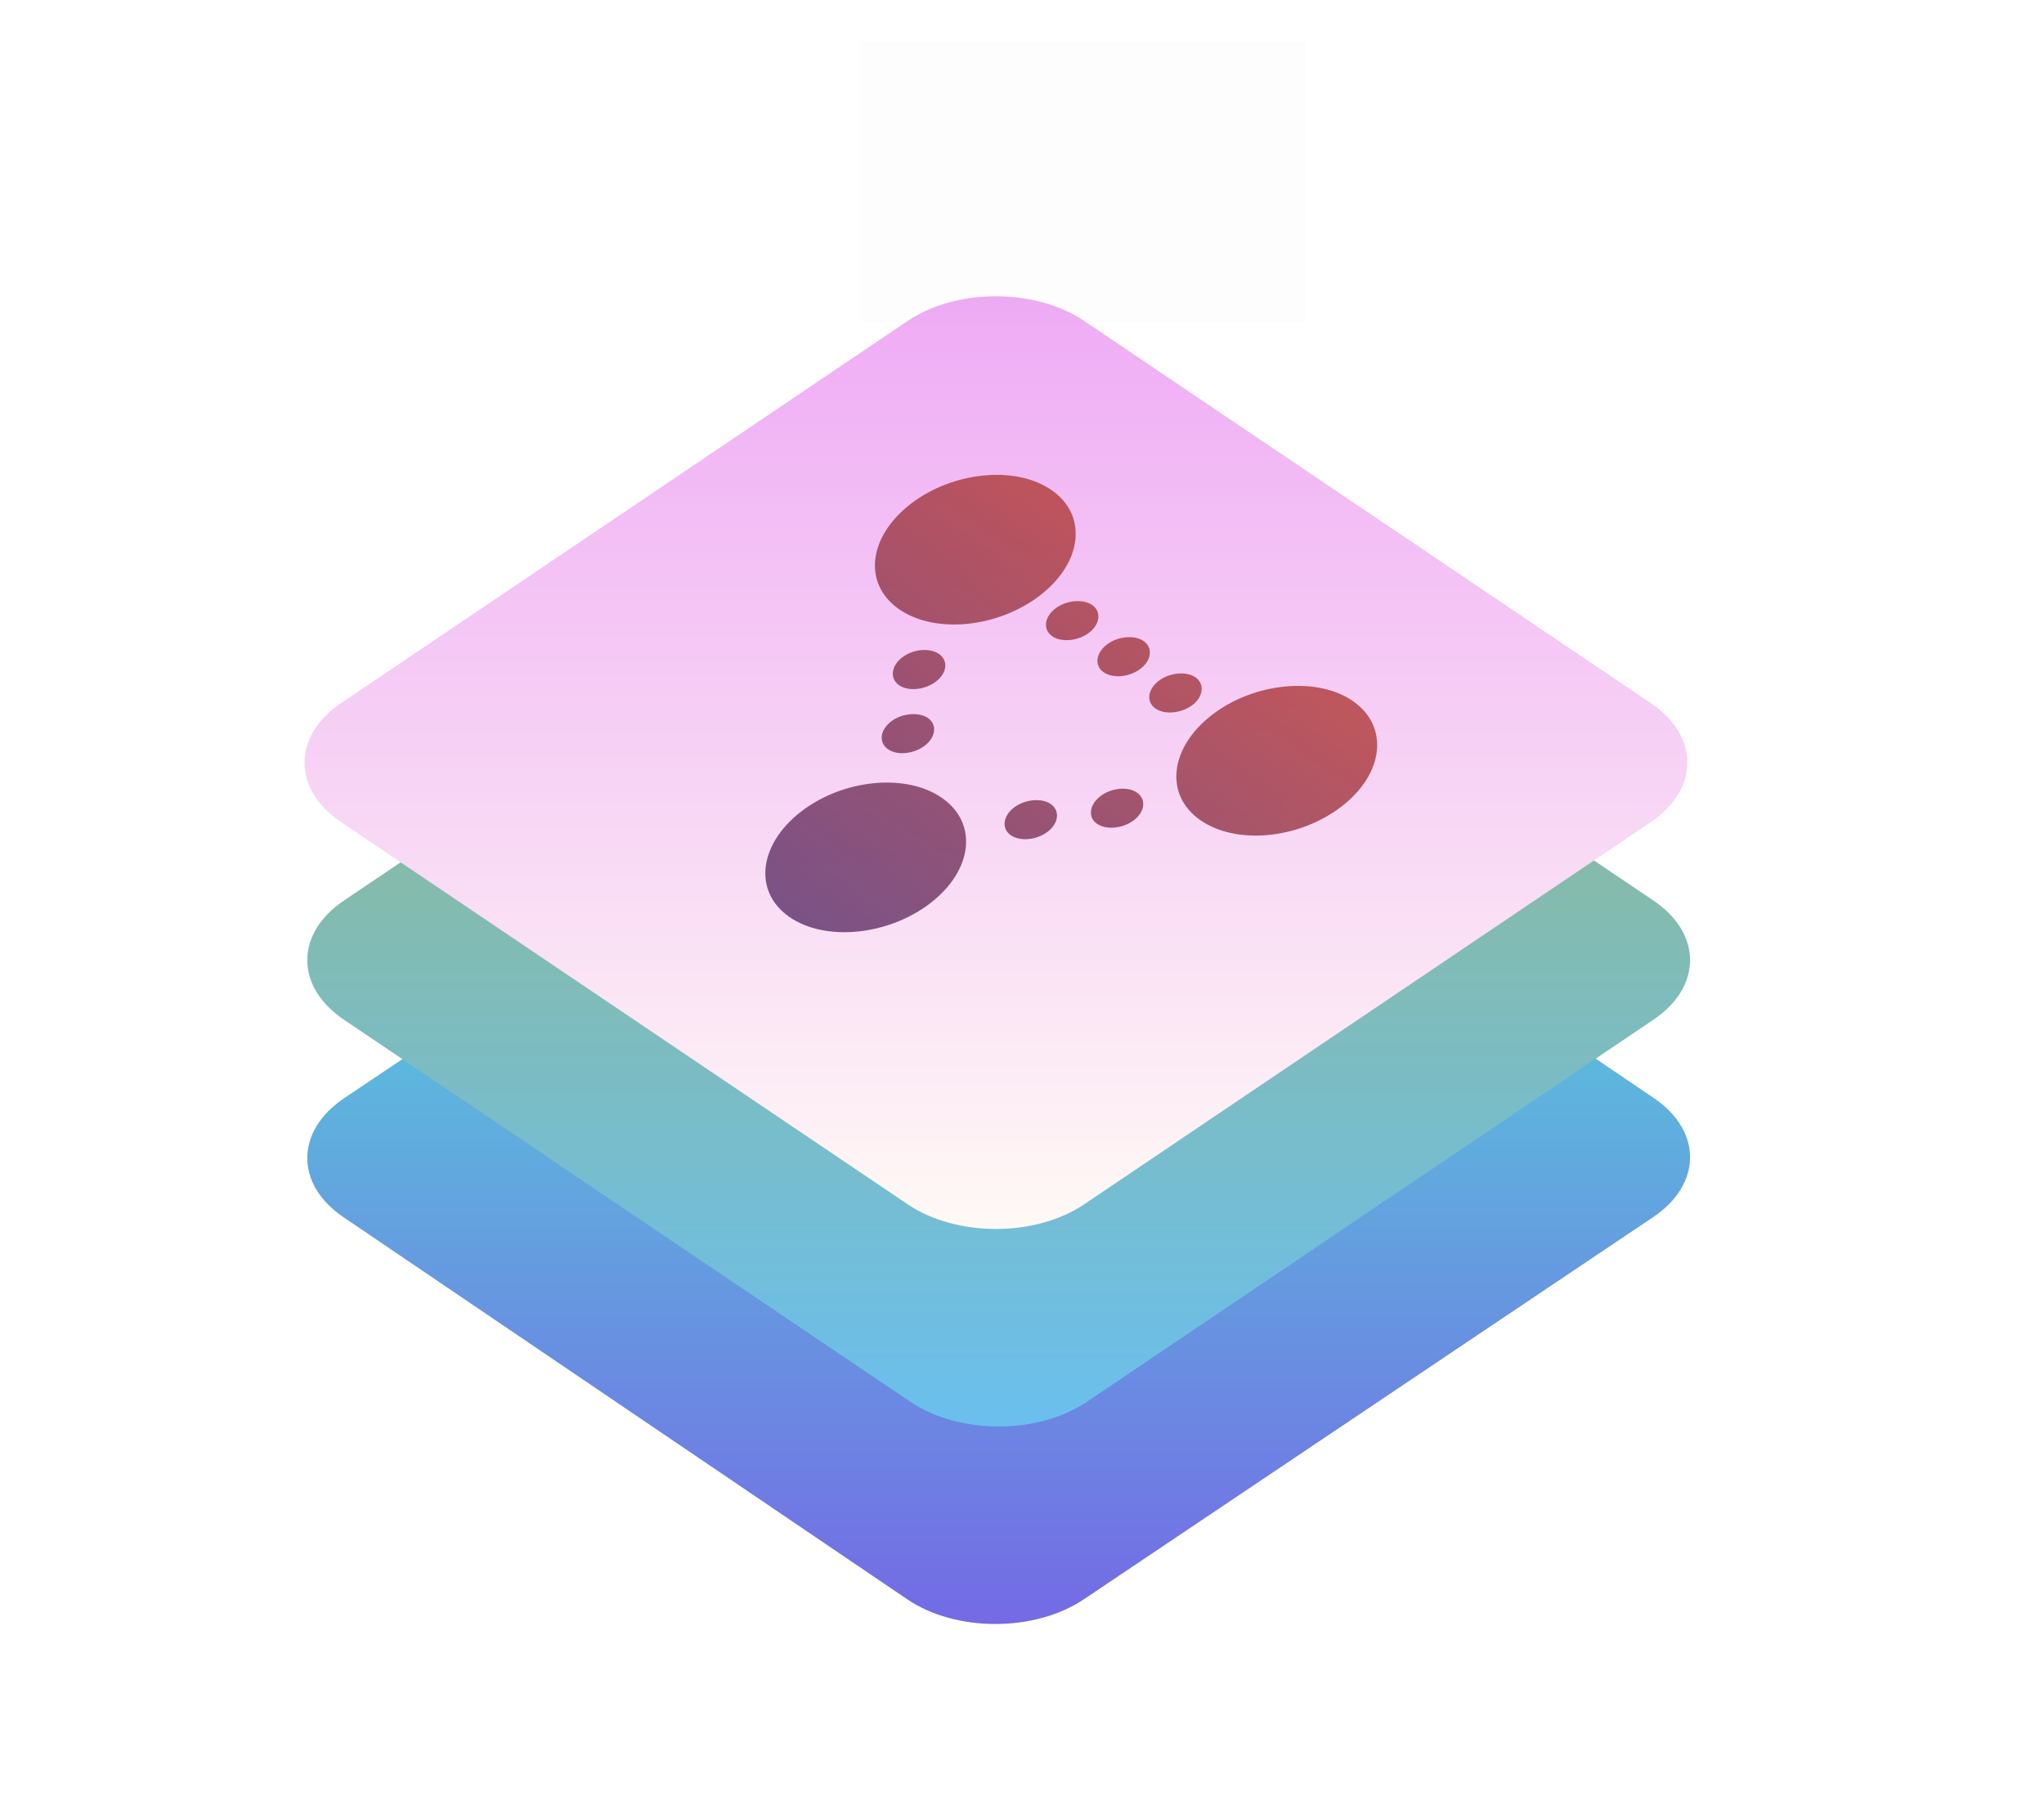 <svg width="745" height="658" viewBox="0 0 745 658" fill="none" xmlns="http://www.w3.org/2000/svg">
<g filter="url(#filter0_d_0_181)">
<path fill-rule="evenodd" clip-rule="evenodd" d="M330.695 581.013L125.169 441.697C107.491 429.714 107.629 410.286 125.477 398.303L332.98 258.987C350.828 247.004 379.627 247.004 397.305 258.987L602.831 398.303C620.509 410.286 620.371 429.714 602.524 441.697L395.02 581.013C377.172 592.996 348.373 592.996 330.695 581.013Z" fill="url(#paint0_linear_0_181)"/>
</g>
<g filter="url(#filter1_d_0_181)">
<path fill-rule="evenodd" clip-rule="evenodd" d="M331.838 509.013L125.322 369.697C107.559 357.714 107.559 338.286 125.322 326.303L331.838 186.987C349.6 175.004 378.4 175.004 396.162 186.987L602.678 326.303C620.441 338.286 620.441 357.714 602.678 369.697L396.162 509.013C378.4 520.996 349.6 520.996 331.838 509.013Z" fill="url(#paint1_linear_0_181)"/>
</g>
<g filter="url(#filter2_d_0_181)">
<path fill-rule="evenodd" clip-rule="evenodd" d="M330.838 437.013L124.322 297.697C106.559 285.714 106.559 266.286 124.322 254.303L330.838 114.987C348.6 103.004 377.4 103.004 395.162 114.987L601.678 254.303C619.441 266.286 619.441 285.714 601.678 297.697L395.162 437.013C377.4 448.996 348.6 448.996 330.838 437.013Z" fill="url(#paint2_linear_0_181)"/>
</g>
<rect opacity="0.01" x="313.634" y="15" width="162.129" height="102.528" fill="black"/>
<g clip-path="url(#clip0_0_181)">
<path d="M327.613 222.019C340.707 231.188 363.749 228.939 379.224 216.923C394.527 205.041 396.47 187.89 383.376 178.721C370.282 169.552 347.153 171.868 331.851 183.75C316.376 195.766 314.519 212.85 327.613 222.019ZM383.529 231.939C386.84 234.257 392.994 233.715 397.057 230.56C400.948 227.539 401.45 222.912 398.14 220.594C394.683 218.173 388.516 218.833 384.625 221.854C380.562 225.009 380.072 229.518 383.529 231.939ZM402.214 245.022C405.671 247.444 411.752 246.85 415.815 243.695C419.706 240.674 420.282 236.099 416.825 233.678C413.514 231.36 407.274 231.969 403.383 234.99C399.32 238.145 398.904 242.705 402.214 245.022ZM421.119 258.261C424.503 260.631 430.657 260.089 434.721 256.934C438.611 253.913 439.114 249.286 435.73 246.916C432.346 244.547 426.179 245.207 422.289 248.228C418.225 251.383 417.736 255.892 421.119 258.261ZM437.44 298.926C450.608 308.146 473.649 305.897 489.125 293.881C504.427 281.999 506.37 264.848 493.202 255.628C480.182 246.51 456.98 248.775 441.678 260.656C426.203 272.673 424.42 289.808 437.44 298.926ZM399.774 300.254C403.231 302.675 409.398 302.014 413.375 298.927C417.352 295.839 417.842 291.33 414.384 288.909C411.075 286.591 404.994 287.185 401.017 290.273C397.04 293.361 396.464 297.936 399.774 300.254ZM368.368 304.435C371.825 306.856 377.906 306.262 381.97 303.107C385.86 300.086 386.437 295.511 382.979 293.089C379.669 290.772 373.428 291.381 369.538 294.401C365.474 297.557 365.058 302.117 368.368 304.435ZM287.637 334.206C300.731 343.374 323.859 341.059 339.248 329.11C354.637 317.16 356.493 300.076 343.4 290.908C330.306 281.738 307.264 283.987 291.875 295.936C276.486 307.885 274.543 325.036 287.637 334.206ZM323.643 273.116C327.027 275.485 333.107 274.892 337.171 271.736C341.062 268.716 341.638 264.14 338.254 261.771C334.87 259.401 328.63 260.01 324.739 263.031C320.676 266.186 320.259 270.746 323.643 273.116ZM327.684 249.773C331.068 252.142 337.235 251.482 341.212 248.394C345.189 245.306 345.679 240.798 342.295 238.428C338.837 236.007 332.757 236.601 328.78 239.688C324.803 242.776 324.227 247.352 327.684 249.773Z" fill="url(#paint3_linear_0_181)" fill-opacity="0.85"/>
</g>
<defs>
<filter id="filter0_d_0_181" x="62" y="202" width="604" height="440" filterUnits="userSpaceOnUse" color-interpolation-filters="sRGB">
<feFlood flood-opacity="0" result="BackgroundImageFix"/>
<feColorMatrix in="SourceAlpha" type="matrix" values="0 0 0 0 0 0 0 0 0 0 0 0 0 0 0 0 0 0 127 0" result="hardAlpha"/>
<feOffset dy="2"/>
<feGaussianBlur stdDeviation="25"/>
<feColorMatrix type="matrix" values="0 0 0 0 0 0 0 0 0 0 0 0 0 0 0 0 0 0 0.126 0"/>
<feBlend mode="normal" in2="BackgroundImageFix" result="effect1_dropShadow_0_181"/>
<feBlend mode="normal" in="SourceGraphic" in2="effect1_dropShadow_0_181" result="shape"/>
</filter>
<filter id="filter1_d_0_181" x="62" y="130" width="604" height="440" filterUnits="userSpaceOnUse" color-interpolation-filters="sRGB">
<feFlood flood-opacity="0" result="BackgroundImageFix"/>
<feColorMatrix in="SourceAlpha" type="matrix" values="0 0 0 0 0 0 0 0 0 0 0 0 0 0 0 0 0 0 127 0" result="hardAlpha"/>
<feOffset dy="2"/>
<feGaussianBlur stdDeviation="25"/>
<feColorMatrix type="matrix" values="0 0 0 0 0 0 0 0 0 0 0 0 0 0 0 0 0 0 0.126 0"/>
<feBlend mode="normal" in2="BackgroundImageFix" result="effect1_dropShadow_0_181"/>
<feBlend mode="normal" in="SourceGraphic" in2="effect1_dropShadow_0_181" result="shape"/>
</filter>
<filter id="filter2_d_0_181" x="61" y="58" width="604" height="440" filterUnits="userSpaceOnUse" color-interpolation-filters="sRGB">
<feFlood flood-opacity="0" result="BackgroundImageFix"/>
<feColorMatrix in="SourceAlpha" type="matrix" values="0 0 0 0 0 0 0 0 0 0 0 0 0 0 0 0 0 0 127 0" result="hardAlpha"/>
<feOffset dy="2"/>
<feGaussianBlur stdDeviation="25"/>
<feColorMatrix type="matrix" values="0 0 0 0 0 0 0 0 0 0 0 0 0 0 0 0 0 0 0.126 0"/>
<feBlend mode="normal" in2="BackgroundImageFix" result="effect1_dropShadow_0_181"/>
<feBlend mode="normal" in="SourceGraphic" in2="effect1_dropShadow_0_181" result="shape"/>
</filter>
<linearGradient id="paint0_linear_0_181" x1="112" y1="250" x2="112" y2="590" gradientUnits="userSpaceOnUse">
<stop stop-color="#4DEAD7"/>
<stop offset="1" stop-color="#746AE5"/>
</linearGradient>
<linearGradient id="paint1_linear_0_181" x1="112" y1="178" x2="112" y2="518" gradientUnits="userSpaceOnUse">
<stop stop-color="#97B87E"/>
<stop offset="1" stop-color="#6ABFEE"/>
</linearGradient>
<linearGradient id="paint2_linear_0_181" x1="111" y1="106" x2="111" y2="446" gradientUnits="userSpaceOnUse">
<stop stop-color="#EFABF5"/>
<stop offset="1" stop-color="#FFF9F5"/>
</linearGradient>
<linearGradient id="paint3_linear_0_181" x1="438.326" y1="217.2" x2="333.771" y2="366.511" gradientUnits="userSpaceOnUse">
<stop stop-color="#B54141"/>
<stop offset="1" stop-color="#5E326D" stop-opacity="0.96"/>
</linearGradient>
<clipPath id="clip0_0_181">
<rect width="192" height="191" fill="white" transform="matrix(0.819 0.574 -0.79 0.613 359.862 162)"/>
</clipPath>
</defs>
</svg>
